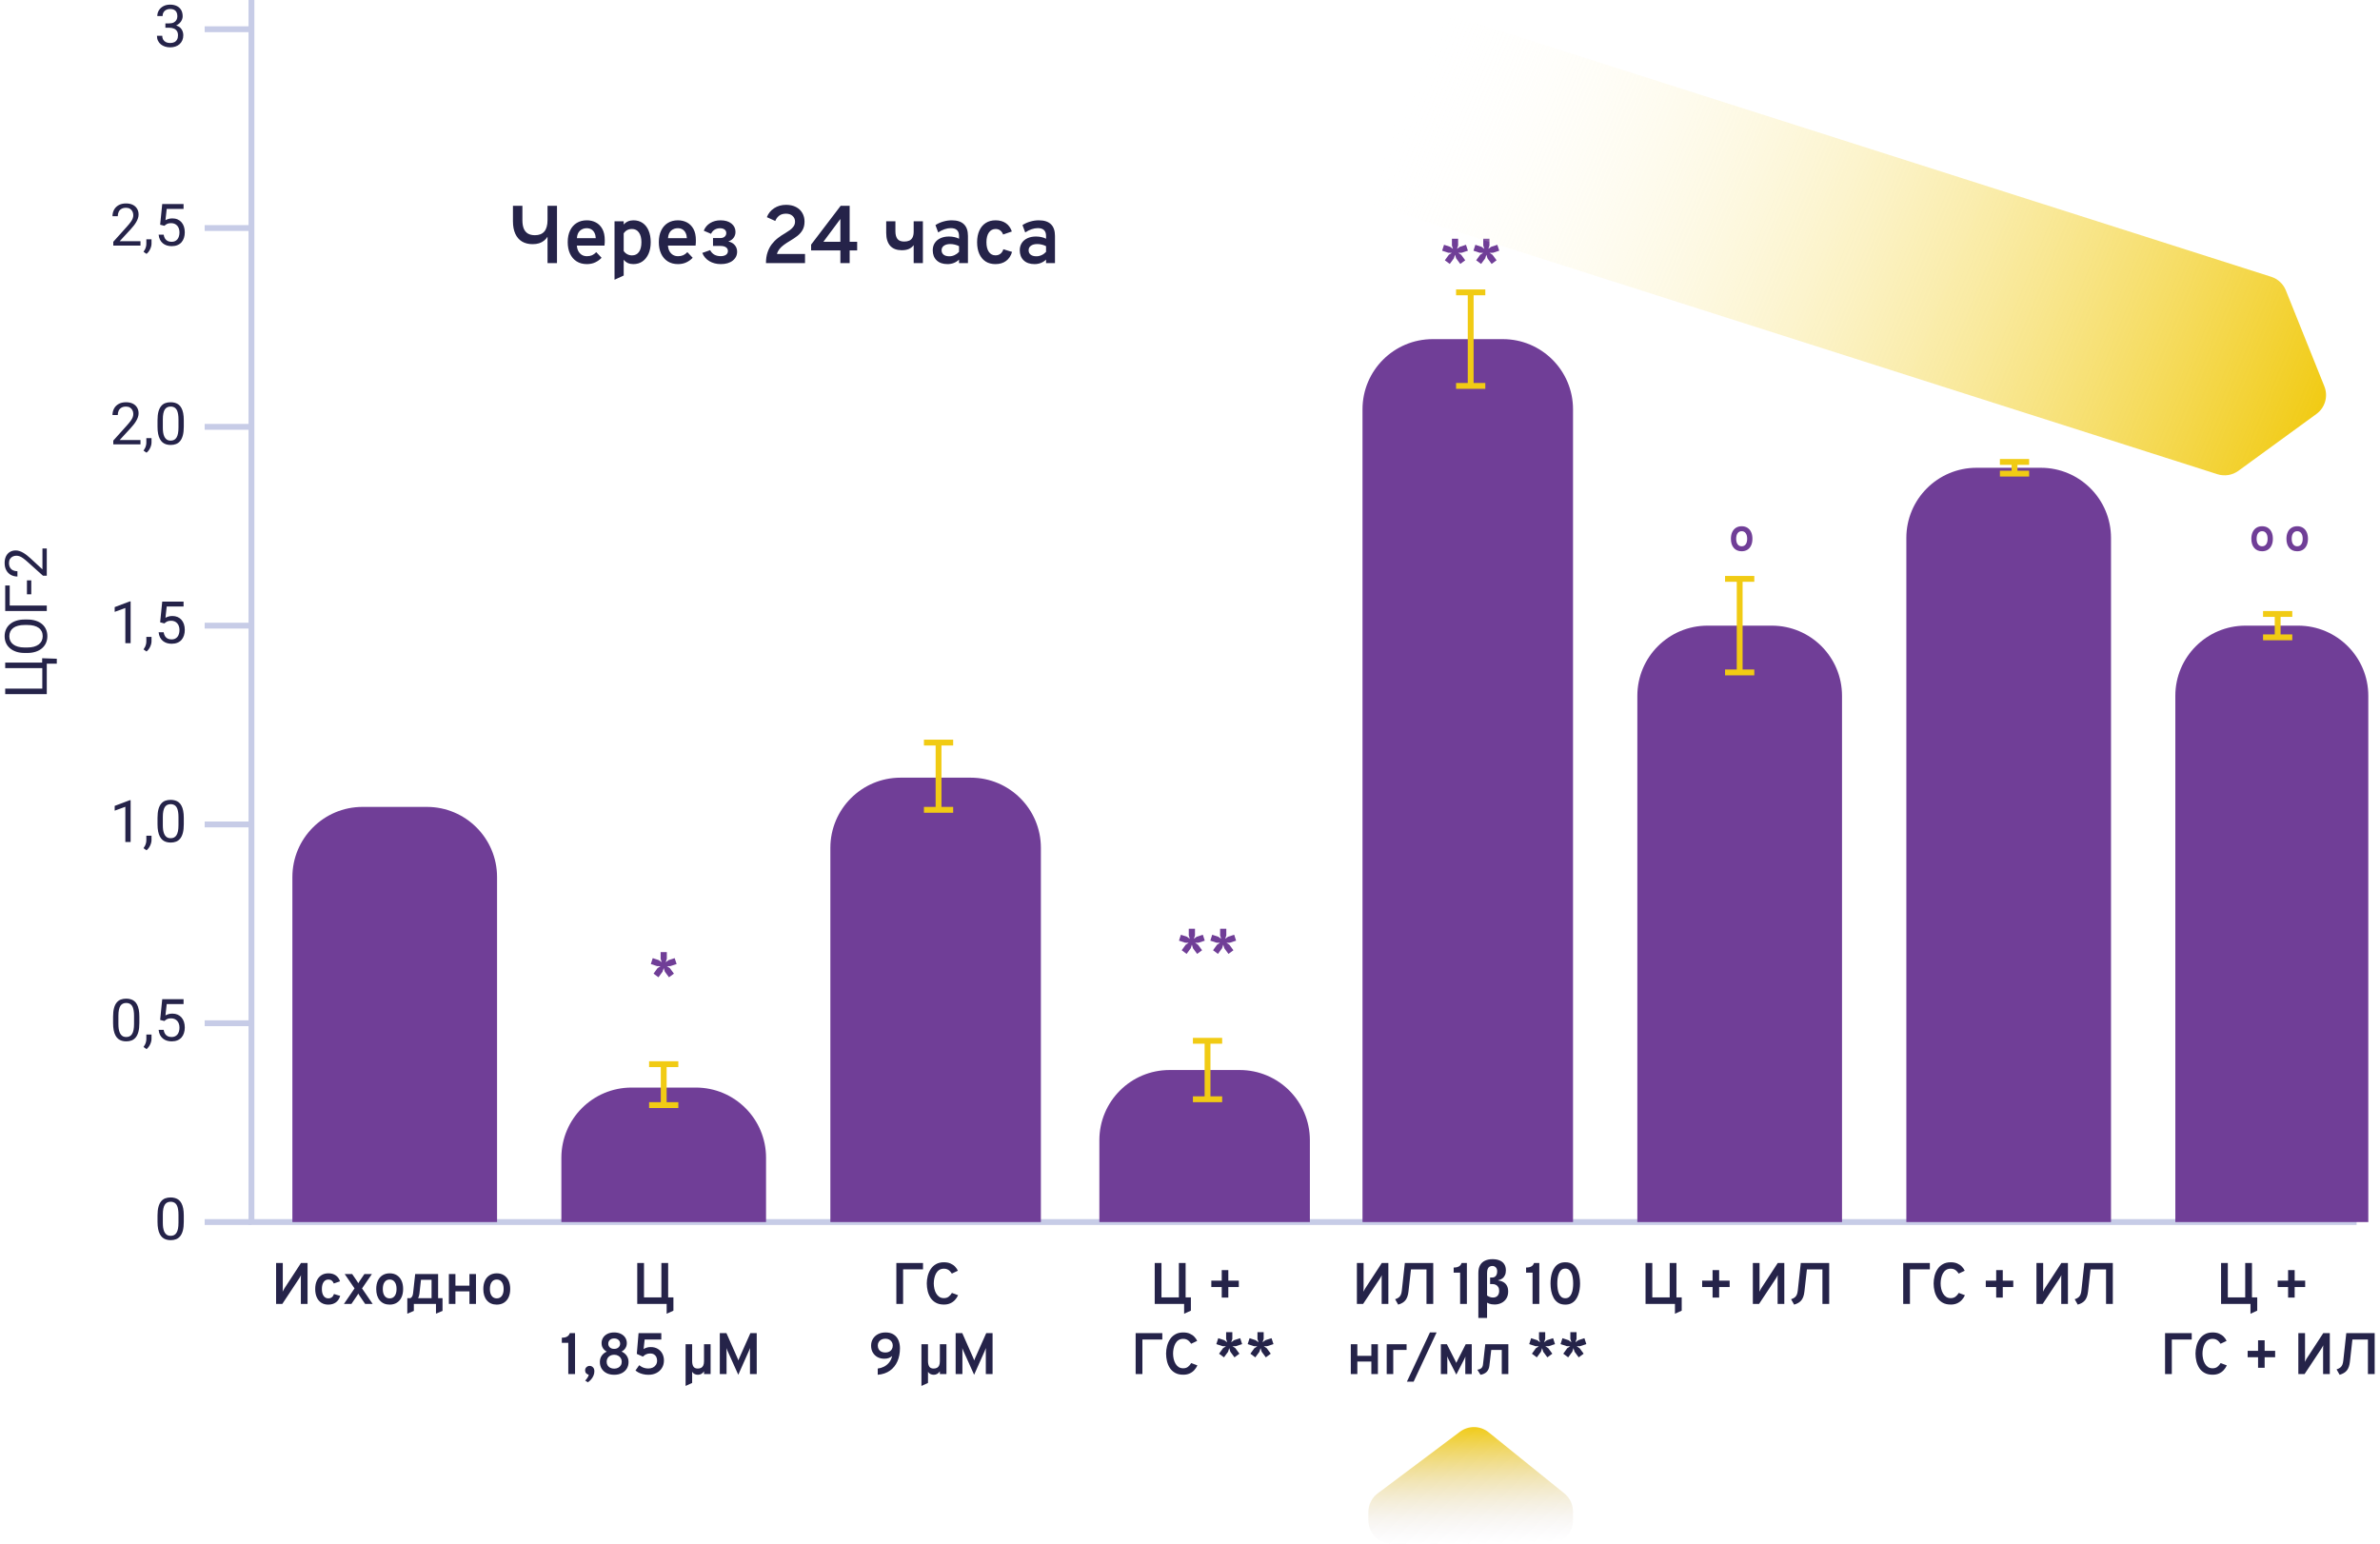 <svg width="407" height="264" viewBox="0 0 407 264" fill="none" xmlns="http://www.w3.org/2000/svg">
<path d="M93.632 45V40.485C93.478 40.737 93.28 40.961 93.037 41.157C92.799 41.348 92.517 41.498 92.191 41.605C91.864 41.708 91.495 41.759 91.085 41.759C90.375 41.759 89.769 41.607 89.264 41.304C88.765 41.001 88.382 40.557 88.117 39.974C87.85 39.386 87.718 38.672 87.718 37.832V35.2H89.335V37.65C89.335 38.229 89.412 38.709 89.566 39.092C89.724 39.47 89.962 39.755 90.279 39.946C90.597 40.133 90.996 40.226 91.477 40.226C91.831 40.226 92.141 40.175 92.407 40.072C92.678 39.965 92.904 39.804 93.087 39.589C93.269 39.374 93.404 39.106 93.493 38.784C93.586 38.462 93.632 38.084 93.632 37.65V35.2H95.249V45H93.632ZM100.354 45.168C99.678 45.168 99.094 45.012 98.604 44.699C98.114 44.386 97.739 43.95 97.477 43.39C97.216 42.825 97.085 42.167 97.085 41.416C97.085 40.637 97.221 39.969 97.491 39.414C97.762 38.854 98.142 38.425 98.632 38.126C99.122 37.827 99.696 37.678 100.354 37.678C100.919 37.678 101.432 37.799 101.894 38.042C102.361 38.285 102.732 38.658 103.007 39.162C103.283 39.661 103.42 40.298 103.42 41.073C103.42 41.194 103.418 41.339 103.413 41.507C103.409 41.67 103.395 41.836 103.371 42.004H98.646C98.674 42.368 98.761 42.685 98.905 42.956C99.055 43.227 99.253 43.439 99.5 43.593C99.748 43.742 100.039 43.817 100.375 43.817C100.702 43.817 100.991 43.763 101.243 43.656C101.495 43.544 101.736 43.367 101.964 43.124L102.874 44.083C102.58 44.405 102.221 44.666 101.796 44.867C101.376 45.068 100.896 45.168 100.354 45.168ZM98.653 40.737H101.88C101.866 40.396 101.796 40.098 101.67 39.841C101.549 39.584 101.376 39.386 101.152 39.246C100.928 39.101 100.655 39.029 100.333 39.029C99.885 39.029 99.503 39.169 99.185 39.449C98.873 39.729 98.695 40.158 98.653 40.737ZM105.089 47.842V37.846H106.657V38.399C107.091 37.918 107.644 37.678 108.316 37.678C108.928 37.678 109.453 37.83 109.891 38.133C110.335 38.436 110.675 38.868 110.913 39.428C111.156 39.988 111.277 40.653 111.277 41.423C111.277 42.179 111.154 42.837 110.906 43.397C110.659 43.957 110.314 44.393 109.87 44.706C109.427 45.014 108.907 45.168 108.309 45.168C107.959 45.168 107.647 45.107 107.371 44.986C107.101 44.86 106.863 44.671 106.657 44.419V47.121L105.089 47.842ZM108.078 43.677C108.596 43.677 108.993 43.481 109.268 43.089C109.548 42.697 109.688 42.142 109.688 41.423C109.688 40.714 109.546 40.161 109.261 39.764C108.977 39.363 108.582 39.162 108.078 39.162C107.77 39.162 107.497 39.225 107.259 39.351C107.021 39.477 106.821 39.659 106.657 39.897V42.928C106.821 43.166 107.026 43.35 107.273 43.481C107.521 43.612 107.789 43.677 108.078 43.677ZM115.934 45.168C115.257 45.168 114.674 45.012 114.184 44.699C113.694 44.386 113.318 43.95 113.057 43.39C112.795 42.825 112.665 42.167 112.665 41.416C112.665 40.637 112.8 39.969 113.071 39.414C113.341 38.854 113.722 38.425 114.212 38.126C114.702 37.827 115.276 37.678 115.934 37.678C116.498 37.678 117.012 37.799 117.474 38.042C117.94 38.285 118.311 38.658 118.587 39.162C118.862 39.661 119 40.298 119 41.073C119 41.194 118.997 41.339 118.993 41.507C118.988 41.67 118.974 41.836 118.951 42.004H114.226C114.254 42.368 114.34 42.685 114.485 42.956C114.634 43.227 114.832 43.439 115.08 43.593C115.327 43.742 115.619 43.817 115.955 43.817C116.281 43.817 116.571 43.763 116.823 43.656C117.075 43.544 117.315 43.367 117.544 43.124L118.454 44.083C118.16 44.405 117.8 44.666 117.376 44.867C116.956 45.068 116.475 45.168 115.934 45.168ZM114.233 40.737H117.46C117.446 40.396 117.376 40.098 117.25 39.841C117.128 39.584 116.956 39.386 116.732 39.246C116.508 39.101 116.235 39.029 115.913 39.029C115.465 39.029 115.082 39.169 114.765 39.449C114.452 39.729 114.275 40.158 114.233 40.737ZM123.261 45.168C122.528 45.168 121.877 45 121.308 44.664C120.743 44.328 120.339 43.859 120.097 43.257L121.441 42.781C121.613 43.117 121.851 43.374 122.155 43.551C122.463 43.724 122.822 43.81 123.233 43.81C123.615 43.81 123.919 43.733 124.143 43.579C124.367 43.42 124.479 43.203 124.479 42.928C124.479 42.657 124.367 42.445 124.143 42.291C123.923 42.137 123.606 42.06 123.191 42.06H121.931V40.716H123.149C123.48 40.716 123.737 40.637 123.919 40.478C124.105 40.319 124.199 40.112 124.199 39.855C124.199 39.598 124.101 39.398 123.905 39.253C123.713 39.108 123.457 39.036 123.135 39.036C122.785 39.036 122.477 39.118 122.211 39.281C121.945 39.44 121.739 39.675 121.595 39.988L120.349 39.456C120.573 38.891 120.939 38.455 121.448 38.147C121.961 37.834 122.551 37.678 123.219 37.678C123.998 37.678 124.619 37.862 125.081 38.231C125.543 38.6 125.774 39.078 125.774 39.666C125.774 40.039 125.669 40.371 125.459 40.66C125.253 40.945 124.95 41.157 124.549 41.297C125.034 41.404 125.405 41.617 125.662 41.934C125.923 42.251 126.054 42.62 126.054 43.04C126.054 43.665 125.802 44.176 125.298 44.573C124.794 44.97 124.115 45.168 123.261 45.168ZM130.987 45C130.987 44.309 131.075 43.7 131.253 43.173C131.43 42.641 131.67 42.174 131.974 41.773C132.282 41.372 132.632 41.019 133.024 40.716C133.42 40.408 133.836 40.13 134.27 39.883C134.559 39.71 134.832 39.531 135.089 39.344C135.345 39.157 135.553 38.947 135.712 38.714C135.875 38.481 135.957 38.21 135.957 37.902C135.957 37.505 135.817 37.181 135.537 36.929C135.257 36.672 134.881 36.544 134.41 36.544C133.929 36.544 133.542 36.658 133.248 36.887C132.954 37.111 132.73 37.412 132.576 37.79L131.141 37.139C131.379 36.509 131.792 36 132.38 35.613C132.968 35.226 133.647 35.032 134.417 35.032C135.079 35.032 135.646 35.156 136.118 35.403C136.594 35.65 136.955 35.991 137.203 36.425C137.455 36.854 137.581 37.342 137.581 37.888C137.581 38.457 137.469 38.938 137.245 39.33C137.025 39.717 136.731 40.056 136.363 40.345C135.994 40.63 135.588 40.903 135.145 41.164C134.729 41.407 134.368 41.642 134.06 41.871C133.752 42.095 133.497 42.333 133.297 42.585C133.096 42.837 132.951 43.122 132.863 43.439H137.665V45H130.987ZM143.711 45V42.83H138.706V41.836L143.76 35.2H145.3V41.353H146.581V42.83H145.3V45H143.711ZM140.806 41.353H143.711V37.447L140.806 41.353ZM156.246 45V41.927C156.027 42.216 155.754 42.433 155.427 42.578C155.101 42.723 154.697 42.795 154.216 42.795C153.796 42.795 153.421 42.734 153.089 42.613C152.763 42.492 152.485 42.31 152.256 42.067C152.028 41.82 151.853 41.509 151.731 41.136C151.61 40.763 151.549 40.324 151.549 39.82V37.846H153.124V39.582C153.124 40.119 153.236 40.541 153.46 40.849C153.689 41.157 154.079 41.311 154.629 41.311C154.965 41.311 155.255 41.257 155.497 41.15C155.74 41.038 155.924 40.858 156.05 40.611C156.181 40.359 156.246 40.025 156.246 39.61V37.846H157.821V45H156.246ZM162.028 45.168C161.244 45.168 160.628 44.956 160.18 44.531C159.732 44.106 159.508 43.53 159.508 42.802C159.508 42.326 159.622 41.913 159.851 41.563C160.08 41.208 160.402 40.935 160.817 40.744C161.232 40.548 161.718 40.45 162.273 40.45C162.6 40.45 162.91 40.483 163.204 40.548C163.503 40.609 163.769 40.702 164.002 40.828V40.366C164.002 39.909 163.886 39.57 163.652 39.351C163.419 39.127 163.066 39.015 162.595 39.015C162.25 39.015 161.893 39.078 161.524 39.204C161.155 39.33 160.794 39.512 160.439 39.75L159.97 38.497C160.362 38.236 160.803 38.035 161.293 37.895C161.783 37.75 162.275 37.678 162.77 37.678C163.689 37.678 164.378 37.902 164.835 38.35C165.297 38.793 165.528 39.461 165.528 40.352V45H164.002V44.398C163.75 44.645 163.454 44.837 163.113 44.972C162.773 45.103 162.411 45.168 162.028 45.168ZM162.35 43.831C162.654 43.831 162.948 43.766 163.232 43.635C163.521 43.504 163.778 43.318 164.002 43.075V42.102C163.792 41.985 163.554 41.897 163.288 41.836C163.027 41.771 162.77 41.738 162.518 41.738C162.051 41.738 161.685 41.834 161.419 42.025C161.153 42.212 161.02 42.471 161.02 42.802C161.02 43.119 161.137 43.371 161.37 43.558C161.603 43.74 161.93 43.831 162.35 43.831ZM170.222 45.168C169.574 45.168 169.016 45.019 168.549 44.72C168.083 44.417 167.723 43.985 167.471 43.425C167.219 42.865 167.093 42.2 167.093 41.43C167.093 40.66 167.222 39.995 167.478 39.435C167.735 38.87 168.099 38.436 168.57 38.133C169.042 37.83 169.604 37.678 170.257 37.678C170.953 37.678 171.536 37.841 172.007 38.168C172.479 38.49 172.822 38.964 173.036 39.589L171.545 40.107C171.429 39.804 171.261 39.57 171.041 39.407C170.827 39.244 170.57 39.162 170.271 39.162C169.777 39.162 169.389 39.363 169.109 39.764C168.829 40.165 168.689 40.721 168.689 41.43C168.689 42.13 168.827 42.678 169.102 43.075C169.378 43.472 169.756 43.67 170.236 43.67C170.563 43.67 170.843 43.581 171.076 43.404C171.31 43.222 171.48 42.963 171.587 42.627L173.071 43.082C172.871 43.763 172.525 44.281 172.035 44.636C171.55 44.991 170.946 45.168 170.222 45.168ZM176.91 45.168C176.126 45.168 175.51 44.956 175.062 44.531C174.614 44.106 174.39 43.53 174.39 42.802C174.39 42.326 174.505 41.913 174.733 41.563C174.962 41.208 175.284 40.935 175.699 40.744C176.115 40.548 176.6 40.45 177.155 40.45C177.482 40.45 177.792 40.483 178.086 40.548C178.385 40.609 178.651 40.702 178.884 40.828V40.366C178.884 39.909 178.768 39.57 178.534 39.351C178.301 39.127 177.949 39.015 177.477 39.015C177.132 39.015 176.775 39.078 176.406 39.204C176.038 39.33 175.676 39.512 175.321 39.75L174.852 38.497C175.244 38.236 175.685 38.035 176.175 37.895C176.665 37.75 177.158 37.678 177.652 37.678C178.572 37.678 179.26 37.902 179.717 38.35C180.179 38.793 180.41 39.461 180.41 40.352V45H178.884V44.398C178.632 44.645 178.336 44.837 177.995 44.972C177.655 45.103 177.293 45.168 176.91 45.168ZM177.232 43.831C177.536 43.831 177.83 43.766 178.114 43.635C178.404 43.504 178.66 43.318 178.884 43.075V42.102C178.674 41.985 178.436 41.897 178.17 41.836C177.909 41.771 177.652 41.738 177.4 41.738C176.934 41.738 176.567 41.834 176.301 42.025C176.035 42.212 175.902 42.471 175.902 42.802C175.902 43.119 176.019 43.371 176.252 43.558C176.486 43.74 176.812 43.831 177.232 43.831Z" fill="#252349"/>
<path d="M43 209H42.5V209.5H43V209ZM403 208.5H43V209.5H403V208.5ZM43.5 209V0H42.5V209H43.5Z" fill="#C7CCE7"/>
<path d="M50 150C50 143.373 55.373 138 62 138H73C79.627 138 85 143.373 85 150V209H50V150Z" fill="#703E97"/>
<path d="M47.214 223V216H48.359V220.325C48.359 220.395 48.356 220.49 48.349 220.61C48.346 220.727 48.339 220.83 48.329 220.92C48.369 220.833 48.419 220.737 48.479 220.63C48.539 220.52 48.588 220.433 48.624 220.37L51.474 216H52.594V223H51.449V218.73C51.449 218.603 51.451 218.487 51.454 218.38C51.461 218.27 51.469 218.17 51.479 218.08C51.439 218.163 51.383 218.267 51.309 218.39C51.239 218.513 51.183 218.608 51.139 218.675L48.279 223H47.214ZM56.138 223.12C55.675 223.12 55.276 223.013 54.943 222.8C54.609 222.583 54.353 222.275 54.173 221.875C53.993 221.475 53.903 221 53.903 220.45C53.903 219.9 53.995 219.425 54.178 219.025C54.361 218.622 54.621 218.312 54.958 218.095C55.294 217.878 55.696 217.77 56.163 217.77C56.66 217.77 57.076 217.887 57.413 218.12C57.749 218.35 57.995 218.688 58.148 219.135L57.083 219.505C56.999 219.288 56.88 219.122 56.723 219.005C56.569 218.888 56.386 218.83 56.173 218.83C55.819 218.83 55.543 218.973 55.343 219.26C55.143 219.547 55.043 219.943 55.043 220.45C55.043 220.95 55.141 221.342 55.338 221.625C55.535 221.908 55.804 222.05 56.148 222.05C56.381 222.05 56.581 221.987 56.748 221.86C56.914 221.73 57.036 221.545 57.113 221.305L58.173 221.63C58.029 222.117 57.783 222.487 57.433 222.74C57.086 222.993 56.654 223.12 56.138 223.12ZM58.818 223L60.628 220.35L58.943 217.89H60.223L60.968 218.98C61.025 219.057 61.08 219.138 61.133 219.225C61.19 219.312 61.235 219.392 61.268 219.465C61.311 219.388 61.36 219.308 61.413 219.225C61.466 219.138 61.52 219.057 61.573 218.98L62.318 217.89H63.603L61.913 220.35L63.728 223H62.443L61.568 221.72C61.515 221.64 61.461 221.558 61.408 221.475C61.358 221.388 61.311 221.308 61.268 221.235C61.235 221.308 61.19 221.388 61.133 221.475C61.076 221.558 61.021 221.64 60.968 221.72L60.098 223H58.818ZM66.638 223.12C65.924 223.12 65.363 222.882 64.953 222.405C64.543 221.928 64.338 221.277 64.338 220.45C64.338 219.9 64.431 219.425 64.618 219.025C64.804 218.625 65.069 218.317 65.413 218.1C65.759 217.88 66.168 217.77 66.638 217.77C67.111 217.77 67.519 217.878 67.863 218.095C68.206 218.312 68.471 218.62 68.658 219.02C68.844 219.42 68.938 219.895 68.938 220.445C68.938 220.995 68.844 221.47 68.658 221.87C68.471 222.27 68.206 222.578 67.863 222.795C67.519 223.012 67.111 223.12 66.638 223.12ZM66.638 222.055C67.008 222.055 67.296 221.913 67.503 221.63C67.709 221.347 67.813 220.952 67.813 220.445C67.813 219.935 67.708 219.538 67.498 219.255C67.291 218.972 67.004 218.83 66.638 218.83C66.271 218.83 65.983 218.973 65.773 219.26C65.566 219.543 65.463 219.94 65.463 220.45C65.463 220.953 65.566 221.347 65.773 221.63C65.983 221.913 66.271 222.055 66.638 222.055ZM69.651 224.67V222.015H70.186C70.316 221.948 70.418 221.845 70.491 221.705C70.568 221.562 70.618 221.38 70.641 221.16L71.001 217.89H74.921V222.015H75.676V224.195L74.556 224.67V223H70.771V224.195L69.651 224.67ZM71.496 222.015H73.801V218.875H71.991L71.721 221.29C71.701 221.437 71.671 221.572 71.631 221.695C71.591 221.815 71.546 221.922 71.496 222.015ZM76.761 223V217.89H77.881V219.88H80.276V217.89H81.396V223H80.276V220.86H77.881V223H76.761ZM84.951 223.12C84.237 223.12 83.676 222.882 83.266 222.405C82.856 221.928 82.651 221.277 82.651 220.45C82.651 219.9 82.744 219.425 82.931 219.025C83.118 218.625 83.382 218.317 83.726 218.1C84.073 217.88 84.481 217.77 84.951 217.77C85.424 217.77 85.832 217.878 86.176 218.095C86.519 218.312 86.784 218.62 86.971 219.02C87.157 219.42 87.251 219.895 87.251 220.445C87.251 220.995 87.157 221.47 86.971 221.87C86.784 222.27 86.519 222.578 86.176 222.795C85.832 223.012 85.424 223.12 84.951 223.12ZM84.951 222.055C85.321 222.055 85.609 221.913 85.816 221.63C86.022 221.347 86.126 220.952 86.126 220.445C86.126 219.935 86.021 219.538 85.811 219.255C85.604 218.972 85.317 218.83 84.951 218.83C84.584 218.83 84.296 218.973 84.086 219.26C83.879 219.543 83.776 219.94 83.776 220.45C83.776 220.953 83.879 221.347 84.086 221.63C84.296 221.913 84.584 222.055 84.951 222.055Z" fill="#252349"/>
<path d="M142 145C142 138.373 147.373 133 154 133H166C172.627 133 178 138.373 178 145V209H142V145Z" fill="#703E97"/>
<path d="M160.5 138.5V127H163H158M160.5 138.5H163M160.5 138.5H158" stroke="#F1CB14"/>
<path d="M153.283 223V216H157.843V217.09H154.438V223H153.283ZM161.414 223.11C160.874 223.11 160.417 223.007 160.044 222.8C159.671 222.593 159.369 222.317 159.139 221.97C158.912 221.62 158.747 221.232 158.644 220.805C158.541 220.375 158.489 219.94 158.489 219.5C158.489 219.077 158.542 218.652 158.649 218.225C158.756 217.798 158.924 217.408 159.154 217.055C159.384 216.702 159.686 216.418 160.059 216.205C160.432 215.988 160.884 215.88 161.414 215.88C161.851 215.88 162.227 215.95 162.544 216.09C162.861 216.23 163.122 216.41 163.329 216.63C163.539 216.85 163.697 217.082 163.804 217.325L162.774 217.815C162.661 217.648 162.542 217.502 162.419 217.375C162.296 217.248 162.152 217.15 161.989 217.08C161.829 217.01 161.637 216.975 161.414 216.975C161.091 216.975 160.817 217.052 160.594 217.205C160.371 217.358 160.192 217.56 160.059 217.81C159.929 218.06 159.834 218.333 159.774 218.63C159.714 218.923 159.684 219.213 159.684 219.5C159.684 219.803 159.717 220.105 159.784 220.405C159.851 220.702 159.954 220.972 160.094 221.215C160.234 221.455 160.412 221.648 160.629 221.795C160.849 221.938 161.111 222.01 161.414 222.01C161.741 222.01 162.011 221.928 162.224 221.765C162.441 221.598 162.629 221.383 162.789 221.12L163.844 221.515C163.704 221.818 163.524 222.09 163.304 222.33C163.084 222.57 162.817 222.76 162.504 222.9C162.194 223.04 161.831 223.11 161.414 223.11ZM150.1 235.12V234.055C150.466 234.012 150.818 233.907 151.155 233.74C151.491 233.573 151.785 233.338 152.035 233.035C152.285 232.732 152.461 232.355 152.565 231.905C152.425 232.042 152.241 232.155 152.015 232.245C151.788 232.332 151.526 232.375 151.23 232.375C150.796 232.375 150.408 232.283 150.065 232.1C149.725 231.913 149.456 231.653 149.26 231.32C149.063 230.987 148.965 230.597 148.965 230.15C148.965 229.7 149.071 229.305 149.285 228.965C149.498 228.622 149.79 228.355 150.16 228.165C150.53 227.975 150.955 227.88 151.435 227.88C151.998 227.88 152.461 227.998 152.825 228.235C153.188 228.468 153.458 228.79 153.635 229.2C153.811 229.607 153.9 230.07 153.9 230.59C153.9 231.417 153.756 232.158 153.47 232.815C153.183 233.472 152.756 234.003 152.19 234.41C151.626 234.813 150.93 235.05 150.1 235.12ZM151.41 231.31C151.66 231.31 151.88 231.262 152.07 231.165C152.26 231.068 152.406 230.932 152.51 230.755C152.616 230.578 152.67 230.367 152.67 230.12C152.67 229.893 152.616 229.692 152.51 229.515C152.403 229.338 152.255 229.2 152.065 229.1C151.875 229 151.658 228.95 151.415 228.95C151.148 228.95 150.918 229 150.725 229.1C150.531 229.2 150.38 229.338 150.27 229.515C150.163 229.688 150.11 229.888 150.11 230.115C150.11 230.362 150.161 230.575 150.265 230.755C150.371 230.935 150.521 231.073 150.715 231.17C150.911 231.263 151.143 231.31 151.41 231.31ZM157.575 237.03V229.89H158.695V232.78C158.695 233.18 158.768 233.493 158.915 233.72C159.061 233.943 159.311 234.055 159.665 234.055C159.881 234.055 160.07 234.013 160.23 233.93C160.39 233.847 160.511 233.715 160.595 233.535C160.681 233.352 160.725 233.107 160.725 232.8V229.89H161.85V235H160.725V234.52C160.608 234.713 160.458 234.862 160.275 234.965C160.091 235.068 159.895 235.12 159.685 235.12C159.481 235.12 159.291 235.078 159.115 234.995C158.938 234.908 158.798 234.78 158.695 234.61V236.515L157.575 237.03ZM166.584 235.12L164.754 231.05C164.724 230.973 164.69 230.89 164.654 230.8C164.62 230.71 164.589 230.625 164.559 230.545C164.565 230.612 164.57 230.695 164.574 230.795C164.577 230.892 164.579 230.977 164.579 231.05V235H163.424V228H164.559L166.424 232.22C166.457 232.293 166.487 232.367 166.514 232.44C166.544 232.513 166.572 232.59 166.599 232.67C166.625 232.593 166.652 232.518 166.679 232.445C166.709 232.368 166.74 232.293 166.774 232.22L168.654 228H169.739V235H168.584V231.05C168.584 230.97 168.585 230.88 168.589 230.78C168.592 230.677 168.595 230.597 168.599 230.54C168.569 230.613 168.534 230.698 168.494 230.795C168.457 230.892 168.424 230.977 168.394 231.05L166.584 235.12Z" fill="#252349"/>
<path d="M108.974 223V216H110.129V221.89H113.104V216H114.259V223H108.974ZM114.004 224.685V223H113.494V221.89H115.159V224.15L114.004 224.685ZM97.182 235V229.655H96.077V228.78C96.304 228.78 96.507 228.757 96.687 228.71C96.867 228.66 97.02 228.578 97.147 228.465C97.277 228.352 97.375 228.197 97.442 228H98.337V235H97.182ZM100.516 236.41L100.071 236.11C100.131 236.057 100.205 235.977 100.291 235.87C100.378 235.763 100.458 235.643 100.531 235.51C100.605 235.38 100.655 235.248 100.681 235.115C100.505 235.075 100.356 234.992 100.236 234.865C100.12 234.738 100.061 234.577 100.061 234.38C100.061 234.143 100.138 233.955 100.291 233.815C100.448 233.672 100.628 233.6 100.831 233.6C101.048 233.6 101.236 233.678 101.396 233.835C101.56 233.992 101.641 234.222 101.641 234.525C101.641 234.782 101.59 235.03 101.486 235.27C101.383 235.513 101.245 235.733 101.071 235.93C100.901 236.127 100.716 236.287 100.516 236.41ZM105.028 235.12C104.535 235.12 104.105 235.028 103.738 234.845C103.372 234.658 103.087 234.4 102.883 234.07C102.683 233.74 102.583 233.36 102.583 232.93C102.583 232.513 102.69 232.153 102.903 231.85C103.12 231.543 103.407 231.313 103.763 231.16C103.597 231.077 103.445 230.965 103.308 230.825C103.175 230.685 103.068 230.523 102.988 230.34C102.912 230.153 102.873 229.945 102.873 229.715C102.873 229.365 102.962 229.052 103.138 228.775C103.315 228.498 103.563 228.28 103.883 228.12C104.207 227.96 104.588 227.88 105.028 227.88C105.468 227.88 105.85 227.96 106.173 228.12C106.5 228.28 106.752 228.498 106.928 228.775C107.105 229.052 107.193 229.365 107.193 229.715C107.193 229.942 107.153 230.148 107.073 230.335C106.993 230.518 106.885 230.68 106.748 230.82C106.612 230.957 106.46 231.067 106.293 231.15C106.65 231.303 106.938 231.535 107.158 231.845C107.378 232.155 107.488 232.517 107.488 232.93C107.488 233.36 107.387 233.74 107.183 234.07C106.98 234.4 106.693 234.658 106.323 234.845C105.957 235.028 105.525 235.12 105.028 235.12ZM105.028 234.07C105.278 234.07 105.5 234.022 105.693 233.925C105.89 233.825 106.043 233.687 106.153 233.51C106.267 233.333 106.323 233.125 106.323 232.885C106.323 232.658 106.268 232.455 106.158 232.275C106.048 232.095 105.895 231.953 105.698 231.85C105.505 231.747 105.282 231.695 105.028 231.695C104.772 231.695 104.547 231.747 104.353 231.85C104.16 231.953 104.01 232.095 103.903 232.275C103.797 232.455 103.743 232.658 103.743 232.885C103.743 233.125 103.797 233.333 103.903 233.51C104.013 233.687 104.165 233.825 104.358 233.925C104.552 234.022 104.775 234.07 105.028 234.07ZM105.028 230.69C105.332 230.69 105.577 230.607 105.763 230.44C105.953 230.27 106.048 230.058 106.048 229.805C106.048 229.538 105.953 229.322 105.763 229.155C105.573 228.988 105.328 228.905 105.028 228.905C104.728 228.905 104.485 228.988 104.298 229.155C104.112 229.322 104.018 229.538 104.018 229.805C104.018 230.058 104.108 230.27 104.288 230.44C104.472 230.607 104.718 230.69 105.028 230.69ZM110.894 235.12C110.534 235.12 110.21 235.082 109.924 235.005C109.637 234.932 109.389 234.84 109.179 234.73C108.972 234.617 108.804 234.5 108.674 234.38L109.309 233.485C109.435 233.582 109.574 233.673 109.724 233.76C109.874 233.843 110.044 233.912 110.234 233.965C110.424 234.018 110.642 234.045 110.889 234.045C111.179 234.045 111.435 233.988 111.659 233.875C111.882 233.762 112.055 233.605 112.179 233.405C112.305 233.202 112.369 232.967 112.369 232.7C112.369 232.46 112.322 232.248 112.229 232.065C112.139 231.878 112.005 231.733 111.829 231.63C111.655 231.527 111.449 231.475 111.209 231.475C110.915 231.475 110.667 231.527 110.464 231.63C110.26 231.733 110.089 231.862 109.949 232.015L108.899 231.55L109.199 228H113.089V229.095H110.239L110.064 230.715C110.23 230.612 110.415 230.53 110.619 230.47C110.822 230.41 111.037 230.38 111.264 230.38C111.744 230.38 112.152 230.483 112.489 230.69C112.829 230.893 113.089 231.168 113.269 231.515C113.449 231.862 113.539 232.248 113.539 232.675C113.539 233.148 113.427 233.57 113.204 233.94C112.984 234.307 112.674 234.595 112.274 234.805C111.877 235.015 111.417 235.12 110.894 235.12ZM117.243 237.03V229.89H118.363V232.78C118.363 233.18 118.436 233.493 118.583 233.72C118.729 233.943 118.979 234.055 119.333 234.055C119.549 234.055 119.738 234.013 119.898 233.93C120.058 233.847 120.179 233.715 120.263 233.535C120.349 233.352 120.393 233.107 120.393 232.8V229.89H121.518V235H120.393V234.52C120.276 234.713 120.126 234.862 119.943 234.965C119.759 235.068 119.563 235.12 119.353 235.12C119.149 235.12 118.959 235.078 118.783 234.995C118.606 234.908 118.466 234.78 118.363 234.61V236.515L117.243 237.03ZM126.252 235.12L124.422 231.05C124.392 230.973 124.358 230.89 124.322 230.8C124.288 230.71 124.257 230.625 124.227 230.545C124.233 230.612 124.238 230.695 124.242 230.795C124.245 230.892 124.247 230.977 124.247 231.05V235H123.092V228H124.227L126.092 232.22C126.125 232.293 126.155 232.367 126.182 232.44C126.212 232.513 126.24 232.59 126.267 232.67C126.293 232.593 126.32 232.518 126.347 232.445C126.377 232.368 126.408 232.293 126.442 232.22L128.322 228H129.407V235H128.252V231.05C128.252 230.97 128.253 230.88 128.257 230.78C128.26 230.677 128.263 230.597 128.267 230.54C128.237 230.613 128.202 230.698 128.162 230.795C128.125 230.892 128.092 230.977 128.062 231.05L126.252 235.12Z" fill="#252349"/>
<path d="M96 198C96 191.373 101.373 186 108 186H119C125.627 186 131 191.373 131 198V209H96V198Z" fill="#703E97"/>
<path d="M112.601 167.14L111.761 166.515L112.446 165.57L112.951 165.245L112.346 165.225L111.296 164.875L111.621 163.865L112.661 164.205L113.151 164.565L112.971 163.985V162.835H114.031V163.985L113.841 164.56L114.331 164.205L115.376 163.865L115.706 164.875L114.651 165.225L114.051 165.245L114.551 165.57L115.246 166.515L114.401 167.14L113.691 166.18L113.501 165.565L113.306 166.18L112.601 167.14Z" fill="#703E97"/>
<path d="M113.5 189V182H116H111M113.5 189H116M113.5 189H111" stroke="#F1CB14"/>
<path d="M188 195C188 188.373 193.373 183 200 183H212C218.627 183 224 188.373 224 195V209H188V195Z" fill="#703E97"/>
<path d="M202.921 163.14L202.081 162.515L202.766 161.57L203.271 161.245L202.666 161.225L201.616 160.875L201.941 159.865L202.981 160.205L203.471 160.565L203.291 159.985V158.835H204.351V159.985L204.161 160.56L204.651 160.205L205.696 159.865L206.026 160.875L204.971 161.225L204.371 161.245L204.871 161.57L205.566 162.515L204.721 163.14L204.011 162.18L203.821 161.565L203.626 162.18L202.921 163.14ZM208.28 163.14L207.44 162.515L208.125 161.57L208.63 161.245L208.025 161.225L206.975 160.875L207.3 159.865L208.34 160.205L208.83 160.565L208.65 159.985V158.835H209.71V159.985L209.52 160.56L210.01 160.205L211.055 159.865L211.385 160.875L210.33 161.225L209.73 161.245L210.23 161.57L210.925 162.515L210.08 163.14L209.37 162.18L209.18 161.565L208.985 162.18L208.28 163.14Z" fill="#703E97"/>
<path d="M206.5 188V178H209H204M206.5 188H209M206.5 188H204" stroke="#F1CB14"/>
<path d="M197.466 223V216H198.621V221.89H201.596V216H202.751V223H197.466ZM202.496 224.685V223H201.986V221.89H203.651V224.15L202.496 224.685ZM208.928 221.92V220.115H207.148V219.025H208.928V217.22H210.053V219.025H211.848V220.115H210.053V221.92H208.928ZM194.205 235V228H198.765V229.09H195.36V235H194.205ZM202.336 235.11C201.796 235.11 201.34 235.007 200.966 234.8C200.593 234.593 200.291 234.317 200.061 233.97C199.835 233.62 199.67 233.232 199.566 232.805C199.463 232.375 199.411 231.94 199.411 231.5C199.411 231.077 199.465 230.652 199.571 230.225C199.678 229.798 199.846 229.408 200.076 229.055C200.306 228.702 200.608 228.418 200.981 228.205C201.355 227.988 201.806 227.88 202.336 227.88C202.773 227.88 203.15 227.95 203.466 228.09C203.783 228.23 204.045 228.41 204.251 228.63C204.461 228.85 204.62 229.082 204.726 229.325L203.696 229.815C203.583 229.648 203.465 229.502 203.341 229.375C203.218 229.248 203.075 229.15 202.911 229.08C202.751 229.01 202.56 228.975 202.336 228.975C202.013 228.975 201.74 229.052 201.516 229.205C201.293 229.358 201.115 229.56 200.981 229.81C200.851 230.06 200.756 230.333 200.696 230.63C200.636 230.923 200.606 231.213 200.606 231.5C200.606 231.803 200.64 232.105 200.706 232.405C200.773 232.702 200.876 232.972 201.016 233.215C201.156 233.455 201.335 233.648 201.551 233.795C201.771 233.938 202.033 234.01 202.336 234.01C202.663 234.01 202.933 233.928 203.146 233.765C203.363 233.598 203.551 233.383 203.711 233.12L204.766 233.515C204.626 233.818 204.446 234.09 204.226 234.33C204.006 234.57 203.74 234.76 203.426 234.9C203.116 235.04 202.753 235.11 202.336 235.11ZM209.309 232.14L208.469 231.515L209.154 230.57L209.659 230.245L209.054 230.225L208.004 229.875L208.329 228.865L209.369 229.205L209.859 229.565L209.679 228.985V227.835H210.739V228.985L210.549 229.56L211.039 229.205L212.084 228.865L212.414 229.875L211.359 230.225L210.759 230.245L211.259 230.57L211.954 231.515L211.109 232.14L210.399 231.18L210.209 230.565L210.014 231.18L209.309 232.14ZM214.668 232.14L213.828 231.515L214.513 230.57L215.018 230.245L214.413 230.225L213.363 229.875L213.688 228.865L214.728 229.205L215.218 229.565L215.038 228.985V227.835H216.098V228.985L215.908 229.56L216.398 229.205L217.443 228.865L217.773 229.875L216.718 230.225L216.118 230.245L216.618 230.57L217.313 231.515L216.468 232.14L215.758 231.18L215.568 230.565L215.373 231.18L214.668 232.14Z" fill="#252349"/>
<path d="M233 70C233 63.373 238.373 58 245 58H257C263.627 58 269 63.373 269 70V209H233V70Z" fill="#703E97"/>
<path d="M247.921 45.14L247.081 44.515L247.766 43.57L248.271 43.245L247.666 43.225L246.616 42.875L246.941 41.865L247.981 42.205L248.471 42.565L248.291 41.985V40.835H249.351V41.985L249.161 42.56L249.651 42.205L250.696 41.865L251.026 42.875L249.971 43.225L249.371 43.245L249.871 43.57L250.566 44.515L249.721 45.14L249.011 44.18L248.821 43.565L248.626 44.18L247.921 45.14ZM253.28 45.14L252.44 44.515L253.125 43.57L253.63 43.245L253.025 43.225L251.975 42.875L252.3 41.865L253.34 42.205L253.83 42.565L253.65 41.985V40.835H254.71V41.985L254.52 42.56L255.01 42.205L256.055 41.865L256.385 42.875L255.33 43.225L254.73 43.245L255.23 43.57L255.925 44.515L255.08 45.14L254.37 44.18L254.18 43.565L253.985 44.18L253.28 45.14Z" fill="#703E97"/>
<path d="M251.5 66V50H254H249M251.5 66H254M251.5 66H249" stroke="#F1CB14"/>
<path d="M232.041 223V216H233.186V220.325C233.186 220.395 233.182 220.49 233.176 220.61C233.172 220.727 233.166 220.83 233.156 220.92C233.196 220.833 233.246 220.737 233.306 220.63C233.366 220.52 233.414 220.433 233.451 220.37L236.301 216H237.421V223H236.276V218.73C236.276 218.603 236.277 218.487 236.281 218.38C236.287 218.27 236.296 218.17 236.306 218.08C236.266 218.163 236.209 218.267 236.136 218.39C236.066 218.513 236.009 218.608 235.966 218.675L233.106 223H232.041ZM243.94 223V217.095H240.475L240.66 216H245.095V223H243.94ZM239.1 223.12L238.58 222.2C238.837 222.117 239.043 222.015 239.2 221.895C239.357 221.772 239.477 221.613 239.56 221.42C239.643 221.223 239.7 220.975 239.73 220.675L240.24 216H241.41L240.86 220.885C240.79 221.528 240.618 222.023 240.345 222.37C240.072 222.717 239.657 222.967 239.1 223.12ZM249.694 223V217.655H248.589V216.78C248.816 216.78 249.019 216.757 249.199 216.71C249.379 216.66 249.532 216.578 249.659 216.465C249.789 216.352 249.887 216.197 249.954 216H250.849V223H249.694ZM252.81 225.4V217.72C252.81 217.18 252.907 216.737 253.1 216.39C253.3 216.037 253.58 215.777 253.94 215.61C254.307 215.437 254.737 215.35 255.23 215.35C255.71 215.35 256.12 215.423 256.46 215.57C256.8 215.71 257.06 215.923 257.24 216.21C257.427 216.49 257.52 216.843 257.52 217.27C257.52 217.59 257.464 217.867 257.35 218.1C257.244 218.333 257.09 218.52 256.89 218.66C256.697 218.8 256.464 218.897 256.19 218.95V218.98C256.537 219.027 256.837 219.123 257.09 219.27C257.35 219.417 257.55 219.623 257.69 219.89C257.837 220.15 257.91 220.483 257.91 220.89C257.91 221.357 257.804 221.757 257.59 222.09C257.384 222.417 257.104 222.667 256.75 222.84C256.404 223.013 256.017 223.1 255.59 223.1C255.377 223.1 255.2 223.087 255.06 223.06C254.92 223.04 254.79 223.007 254.67 222.96C254.557 222.913 254.434 222.857 254.3 222.79V225.4H252.81ZM255.31 221.91C255.644 221.91 255.904 221.81 256.09 221.61C256.277 221.403 256.37 221.12 256.37 220.76C256.37 220.487 256.314 220.267 256.2 220.1C256.094 219.927 255.957 219.803 255.79 219.73C255.624 219.65 255.45 219.61 255.27 219.61H254.82V218.49H255.18C255.36 218.49 255.514 218.447 255.64 218.36C255.767 218.267 255.864 218.143 255.93 217.99C255.997 217.83 256.03 217.65 256.03 217.45C256.03 217.137 255.95 216.903 255.79 216.75C255.63 216.59 255.44 216.51 255.22 216.51C255.034 216.51 254.87 216.55 254.73 216.63C254.59 216.71 254.484 216.84 254.41 217.02C254.337 217.193 254.3 217.43 254.3 217.73V221.57C254.467 221.677 254.63 221.76 254.79 221.82C254.95 221.88 255.124 221.91 255.31 221.91ZM262.08 223V217.655H260.975V216.78C261.201 216.78 261.405 216.757 261.585 216.71C261.765 216.66 261.918 216.578 262.045 216.465C262.175 216.352 262.273 216.197 262.34 216H263.235V223H262.08ZM267.676 223.12C267.189 223.12 266.782 223.015 266.456 222.805C266.129 222.592 265.871 222.31 265.681 221.96C265.491 221.607 265.354 221.217 265.271 220.79C265.191 220.36 265.151 219.93 265.151 219.5C265.151 219.17 265.174 218.835 265.221 218.495C265.271 218.152 265.352 217.825 265.466 217.515C265.579 217.202 265.732 216.923 265.926 216.68C266.119 216.433 266.359 216.238 266.646 216.095C266.936 215.952 267.279 215.88 267.676 215.88C268.166 215.88 268.572 215.985 268.896 216.195C269.222 216.405 269.481 216.687 269.671 217.04C269.864 217.39 270.001 217.778 270.081 218.205C270.164 218.632 270.206 219.063 270.206 219.5C270.206 219.827 270.181 220.162 270.131 220.505C270.081 220.845 269.997 221.172 269.881 221.485C269.767 221.795 269.614 222.073 269.421 222.32C269.227 222.567 268.987 222.762 268.701 222.905C268.414 223.048 268.072 223.12 267.676 223.12ZM267.676 222.03C267.946 222.03 268.169 221.957 268.346 221.81C268.522 221.66 268.659 221.462 268.756 221.215C268.856 220.968 268.926 220.697 268.966 220.4C269.006 220.1 269.026 219.8 269.026 219.5C269.026 219.187 269.004 218.88 268.961 218.58C268.921 218.277 268.851 218.003 268.751 217.76C268.651 217.517 268.512 217.323 268.336 217.18C268.162 217.033 267.942 216.96 267.676 216.96C267.406 216.96 267.181 217.035 267.001 217.185C266.824 217.335 266.686 217.533 266.586 217.78C266.486 218.027 266.414 218.3 266.371 218.6C266.331 218.9 266.311 219.2 266.311 219.5C266.311 219.813 266.332 220.122 266.376 220.425C266.419 220.725 266.491 220.997 266.591 221.24C266.694 221.48 266.834 221.672 267.011 221.815C267.187 221.958 267.409 222.03 267.676 222.03ZM230.998 235V229.89H232.118V231.88H234.513V229.89H235.633V235H234.513V232.86H232.118V235H230.998ZM237.138 235V229.89H240.538V230.875H238.258V235H237.138ZM240.591 236.3L244.531 227.88H245.671L241.741 236.3H240.591ZM249.041 235.09L247.731 232.525C247.687 232.435 247.644 232.343 247.601 232.25C247.557 232.157 247.514 232.06 247.471 231.96C247.481 232.037 247.487 232.123 247.491 232.22C247.497 232.317 247.501 232.41 247.501 232.5V235H246.401V229.89H247.426L248.841 232.67C248.884 232.76 248.922 232.84 248.956 232.91C248.989 232.977 249.017 233.037 249.041 233.09C249.064 233.037 249.091 232.977 249.121 232.91C249.154 232.84 249.194 232.76 249.241 232.67L250.651 229.89H251.681V235H250.576V232.59C250.576 232.497 250.579 232.395 250.586 232.285C250.592 232.175 250.599 232.082 250.606 232.005C250.562 232.102 250.517 232.198 250.471 232.295C250.427 232.388 250.382 232.482 250.336 232.575L249.041 235.09ZM253.18 235.12L252.635 234.255C252.958 234.208 253.193 234.113 253.34 233.97C253.49 233.827 253.58 233.605 253.61 233.305L253.995 229.89H257.94V235H256.815V230.875H255.015L254.695 233.58C254.645 234.017 254.491 234.363 254.235 234.62C253.981 234.877 253.63 235.043 253.18 235.12ZM262.814 232.14L261.974 231.515L262.659 230.57L263.164 230.245L262.559 230.225L261.509 229.875L261.834 228.865L262.874 229.205L263.364 229.565L263.184 228.985V227.835H264.244V228.985L264.054 229.56L264.544 229.205L265.589 228.865L265.919 229.875L264.864 230.225L264.264 230.245L264.764 230.57L265.459 231.515L264.614 232.14L263.904 231.18L263.714 230.565L263.519 231.18L262.814 232.14ZM268.173 232.14L267.333 231.515L268.018 230.57L268.523 230.245L267.918 230.225L266.868 229.875L267.193 228.865L268.233 229.205L268.723 229.565L268.543 228.985V227.835H269.603V228.985L269.413 229.56L269.903 229.205L270.948 228.865L271.278 229.875L270.223 230.225L269.623 230.245L270.123 230.57L270.818 231.515L269.973 232.14L269.263 231.18L269.073 230.565L268.878 231.18L268.173 232.14Z" fill="#252349"/>
<path d="M234 258.609V260C234 262.209 235.791 264 238 264H265C267.209 264 269 262.209 269 260V258.52C269 257.312 268.453 256.168 267.513 255.408L254.57 244.956C253.146 243.806 251.122 243.769 249.657 244.868L235.6 255.409C234.593 256.165 234 257.35 234 258.609Z" fill="url(#paint0_linear_1022_30371)"/>
<path d="M326 92C326 85.373 331.373 80 338 80H349C355.627 80 361 85.373 361 92V209H326V92Z" fill="#703E97"/>
<path d="M344.5 81V79H347H342M344.5 81H347M344.5 81H342" stroke="#F1CB14"/>
<path d="M325.462 223V216H330.022V217.09H326.617V223H325.462ZM333.593 223.11C333.053 223.11 332.596 223.007 332.223 222.8C331.849 222.593 331.548 222.317 331.318 221.97C331.091 221.62 330.926 221.232 330.823 220.805C330.719 220.375 330.668 219.94 330.668 219.5C330.668 219.077 330.721 218.652 330.828 218.225C330.934 217.798 331.103 217.408 331.333 217.055C331.563 216.702 331.864 216.418 332.238 216.205C332.611 215.988 333.063 215.88 333.593 215.88C334.029 215.88 334.406 215.95 334.723 216.09C335.039 216.23 335.301 216.41 335.508 216.63C335.718 216.85 335.876 217.082 335.983 217.325L334.953 217.815C334.839 217.648 334.721 217.502 334.598 217.375C334.474 217.248 334.331 217.15 334.168 217.08C334.008 217.01 333.816 216.975 333.593 216.975C333.269 216.975 332.996 217.052 332.773 217.205C332.549 217.358 332.371 217.56 332.238 217.81C332.108 218.06 332.013 218.333 331.953 218.63C331.893 218.923 331.863 219.213 331.863 219.5C331.863 219.803 331.896 220.105 331.963 220.405C332.029 220.702 332.133 220.972 332.273 221.215C332.413 221.455 332.591 221.648 332.808 221.795C333.028 221.938 333.289 222.01 333.593 222.01C333.919 222.01 334.189 221.928 334.403 221.765C334.619 221.598 334.808 221.383 334.968 221.12L336.023 221.515C335.883 221.818 335.703 222.09 335.483 222.33C335.263 222.57 334.996 222.76 334.683 222.9C334.373 223.04 334.009 223.11 333.593 223.11ZM341.365 221.92V220.115H339.585V219.025H341.365V217.22H342.49V219.025H344.285V220.115H342.49V221.92H341.365ZM348.253 223V216H349.398V220.325C349.398 220.395 349.394 220.49 349.388 220.61C349.384 220.727 349.378 220.83 349.368 220.92C349.408 220.833 349.458 220.737 349.518 220.63C349.578 220.52 349.626 220.433 349.663 220.37L352.513 216H353.633V223H352.488V218.73C352.488 218.603 352.489 218.487 352.493 218.38C352.499 218.27 352.508 218.17 352.518 218.08C352.478 218.163 352.421 218.267 352.348 218.39C352.278 218.513 352.221 218.608 352.178 218.675L349.318 223H348.253ZM360.152 223V217.095H356.687L356.872 216H361.307V223H360.152ZM355.312 223.12L354.792 222.2C355.049 222.117 355.255 222.015 355.412 221.895C355.569 221.772 355.689 221.613 355.772 221.42C355.855 221.223 355.912 220.975 355.942 220.675L356.452 216H357.622L357.072 220.885C357.002 221.528 356.83 222.023 356.557 222.37C356.284 222.717 355.869 222.967 355.312 223.12Z" fill="#252349"/>
<path d="M280 119C280 112.373 285.373 107 292 107H303C309.627 107 315 112.373 315 119V209H280V119Z" fill="#703E97"/>
<path d="M297.5 115V99H300H295M297.5 115H300M297.5 115H295" stroke="#F1CB14"/>
<path d="M297.84 94.28C297.269 94.28 296.82 94.089 296.492 93.708C296.164 93.327 296 92.805 296 92.144C296 91.704 296.075 91.324 296.224 91.004C296.373 90.684 296.585 90.437 296.86 90.264C297.137 90.088 297.464 90 297.84 90C298.219 90 298.545 90.087 298.82 90.26C299.095 90.433 299.307 90.68 299.456 91C299.605 91.32 299.68 91.7 299.68 92.14C299.68 92.58 299.605 92.96 299.456 93.28C299.307 93.6 299.095 93.847 298.82 94.02C298.545 94.193 298.219 94.28 297.84 94.28ZM297.84 93.428C298.136 93.428 298.367 93.315 298.532 93.088C298.697 92.861 298.78 92.545 298.78 92.14C298.78 91.732 298.696 91.415 298.528 91.188C298.363 90.961 298.133 90.848 297.84 90.848C297.547 90.848 297.316 90.963 297.148 91.192C296.983 91.419 296.9 91.736 296.9 92.144C296.9 92.547 296.983 92.861 297.148 93.088C297.316 93.315 297.547 93.428 297.84 93.428Z" fill="#703E97"/>
<path d="M281.402 223V216H282.557V221.89H285.532V216H286.687V223H281.402ZM286.432 224.685V223H285.922V221.89H287.587V224.15L286.432 224.685ZM292.864 221.92V220.115H291.084V219.025H292.864V217.22H293.989V219.025H295.784V220.115H293.989V221.92H292.864ZM299.752 223V216H300.897V220.325C300.897 220.395 300.894 220.49 300.887 220.61C300.884 220.727 300.877 220.83 300.867 220.92C300.907 220.833 300.957 220.737 301.017 220.63C301.077 220.52 301.125 220.433 301.162 220.37L304.012 216H305.132V223H303.987V218.73C303.987 218.603 303.989 218.487 303.992 218.38C303.999 218.27 304.007 218.17 304.017 218.08C303.977 218.163 303.92 218.267 303.847 218.39C303.777 218.513 303.72 218.608 303.677 218.675L300.817 223H299.752ZM311.651 223V217.095H308.186L308.371 216H312.806V223H311.651ZM306.811 223.12L306.291 222.2C306.548 222.117 306.754 222.015 306.911 221.895C307.068 221.772 307.188 221.613 307.271 221.42C307.354 221.223 307.411 220.975 307.441 220.675L307.951 216H309.121L308.571 220.885C308.501 221.528 308.329 222.023 308.056 222.37C307.783 222.717 307.368 222.967 306.811 223.12Z" fill="#252349"/>
<path d="M372 119C372 112.373 377.373 107 384 107H393C399.627 107 405 112.373 405 119V209H372V119Z" fill="#703E97"/>
<path d="M386.84 94.28C386.269 94.28 385.82 94.089 385.492 93.708C385.164 93.327 385 92.805 385 92.144C385 91.704 385.075 91.324 385.224 91.004C385.373 90.684 385.585 90.437 385.86 90.264C386.137 90.088 386.464 90 386.84 90C387.219 90 387.545 90.087 387.82 90.26C388.095 90.433 388.307 90.68 388.456 91C388.605 91.32 388.68 91.7 388.68 92.14C388.68 92.58 388.605 92.96 388.456 93.28C388.307 93.6 388.095 93.847 387.82 94.02C387.545 94.193 387.219 94.28 386.84 94.28ZM386.84 93.428C387.136 93.428 387.367 93.315 387.532 93.088C387.697 92.861 387.78 92.545 387.78 92.14C387.78 91.732 387.696 91.415 387.528 91.188C387.363 90.961 387.133 90.848 386.84 90.848C386.547 90.848 386.316 90.963 386.148 91.192C385.983 91.419 385.9 91.736 385.9 92.144C385.9 92.547 385.983 92.861 386.148 93.088C386.316 93.315 386.547 93.428 386.84 93.428Z" fill="#703E97"/>
<path d="M392.84 94.28C392.269 94.28 391.82 94.089 391.492 93.708C391.164 93.327 391 92.805 391 92.144C391 91.704 391.075 91.324 391.224 91.004C391.373 90.684 391.585 90.437 391.86 90.264C392.137 90.088 392.464 90 392.84 90C393.219 90 393.545 90.087 393.82 90.26C394.095 90.433 394.307 90.68 394.456 91C394.605 91.32 394.68 91.7 394.68 92.14C394.68 92.58 394.605 92.96 394.456 93.28C394.307 93.6 394.095 93.847 393.82 94.02C393.545 94.193 393.219 94.28 392.84 94.28ZM392.84 93.428C393.136 93.428 393.367 93.315 393.532 93.088C393.697 92.861 393.78 92.545 393.78 92.14C393.78 91.732 393.696 91.415 393.528 91.188C393.363 90.961 393.133 90.848 392.84 90.848C392.547 90.848 392.316 90.963 392.148 91.192C391.983 91.419 391.9 91.736 391.9 92.144C391.9 92.547 391.983 92.861 392.148 93.088C392.316 93.315 392.547 93.428 392.84 93.428Z" fill="#703E97"/>
<path d="M389.5 109V105H392H387M389.5 109H392M389.5 109H387" stroke="#F1CB14"/>
<path d="M379.821 223V216H380.976V221.89H383.951V216H385.106V223H379.821ZM384.851 224.685V223H384.341V221.89H386.006V224.15L384.851 224.685ZM391.283 221.92V220.115H389.503V219.025H391.283V217.22H392.408V219.025H394.203V220.115H392.408V221.92H391.283ZM370.244 235V228H374.804V229.09H371.399V235H370.244ZM378.375 235.11C377.835 235.11 377.379 235.007 377.005 234.8C376.632 234.593 376.33 234.317 376.1 233.97C375.874 233.62 375.709 233.232 375.605 232.805C375.502 232.375 375.45 231.94 375.45 231.5C375.45 231.077 375.504 230.652 375.61 230.225C375.717 229.798 375.885 229.408 376.115 229.055C376.345 228.702 376.647 228.418 377.02 228.205C377.394 227.988 377.845 227.88 378.375 227.88C378.812 227.88 379.189 227.95 379.505 228.09C379.822 228.23 380.084 228.41 380.29 228.63C380.5 228.85 380.659 229.082 380.765 229.325L379.735 229.815C379.622 229.648 379.504 229.502 379.38 229.375C379.257 229.248 379.114 229.15 378.95 229.08C378.79 229.01 378.599 228.975 378.375 228.975C378.052 228.975 377.779 229.052 377.555 229.205C377.332 229.358 377.154 229.56 377.02 229.81C376.89 230.06 376.795 230.333 376.735 230.63C376.675 230.923 376.645 231.213 376.645 231.5C376.645 231.803 376.679 232.105 376.745 232.405C376.812 232.702 376.915 232.972 377.055 233.215C377.195 233.455 377.374 233.648 377.59 233.795C377.81 233.938 378.072 234.01 378.375 234.01C378.702 234.01 378.972 233.928 379.185 233.765C379.402 233.598 379.59 233.383 379.75 233.12L380.805 233.515C380.665 233.818 380.485 234.09 380.265 234.33C380.045 234.57 379.779 234.76 379.465 234.9C379.155 235.04 378.792 235.11 378.375 235.11ZM386.148 233.92V232.115H384.368V231.025H386.148V229.22H387.273V231.025H389.068V232.115H387.273V233.92H386.148ZM393.035 235V228H394.18V232.325C394.18 232.395 394.177 232.49 394.17 232.61C394.167 232.727 394.16 232.83 394.15 232.92C394.19 232.833 394.24 232.737 394.3 232.63C394.36 232.52 394.409 232.433 394.445 232.37L397.295 228H398.415V235H397.27V230.73C397.27 230.603 397.272 230.487 397.275 230.38C397.282 230.27 397.29 230.17 397.3 230.08C397.26 230.163 397.204 230.267 397.13 230.39C397.06 230.513 397.004 230.608 396.96 230.675L394.1 235H393.035ZM404.935 235V229.095H401.47L401.655 228H406.09V235H404.935ZM400.095 235.12L399.575 234.2C399.831 234.117 400.038 234.015 400.195 233.895C400.351 233.772 400.471 233.613 400.555 233.42C400.638 233.223 400.695 232.975 400.725 232.675L401.235 228H402.405L401.855 232.885C401.785 233.528 401.613 234.023 401.34 234.37C401.066 234.717 400.651 234.967 400.095 235.12Z" fill="#252349"/>
<path d="M388.403 47.34L243.995 1.274C241.82 0.581 239.506 1.845 238.915 4.05L231.93 30.121C231.377 32.185 232.543 34.318 234.578 34.967L379.207 81.104C380.421 81.491 381.748 81.276 382.778 80.526L396.13 70.798C397.609 69.72 398.168 67.775 397.486 66.075L390.899 49.661C390.455 48.554 389.539 47.703 388.403 47.34Z" fill="url(#paint1_linear_1022_30371)"/>
<path d="M35 5H43" stroke="#C7CCE7"/>
<path d="M35 39H43" stroke="#C7CCE7"/>
<path d="M35 73H43" stroke="#C7CCE7"/>
<path d="M35 107H43" stroke="#C7CCE7"/>
<path d="M35 141H43" stroke="#C7CCE7"/>
<path d="M35 175H43" stroke="#C7CCE7"/>
<path d="M35 209H43" stroke="#C7CCE7"/>
<path d="M7.209 112.574L9.714 112.662L9.714 113.507L8 113.507L8 114.205L7.209 114.205L7.209 112.574ZM8 118.712L0.891 118.712L0.891 117.765L7.233 117.765L7.233 114.264L0.891 114.264L0.891 113.321L8 113.321L8 118.712ZM4.221 105.953L4.67 105.953C5.204 105.953 5.682 106.02 6.105 106.153C6.529 106.287 6.888 106.479 7.185 106.729C7.481 106.98 7.707 107.281 7.863 107.633C8.02 107.981 8.098 108.372 8.098 108.805C8.098 109.225 8.02 109.61 7.863 109.962C7.707 110.31 7.481 110.613 7.185 110.87C6.888 111.124 6.529 111.321 6.105 111.461C5.682 111.601 5.204 111.671 4.67 111.671L4.221 111.671C3.687 111.671 3.21 111.603 2.79 111.466C2.367 111.326 2.007 111.129 1.711 110.875C1.411 110.621 1.184 110.32 1.027 109.972C0.871 109.62 0.793 109.234 0.793 108.814C0.793 108.382 0.871 107.991 1.027 107.643C1.184 107.291 1.411 106.99 1.711 106.739C2.007 106.485 2.367 106.292 2.79 106.158C3.21 106.021 3.687 105.953 4.221 105.953ZM4.67 106.886L4.211 106.886C3.788 106.886 3.413 106.93 3.088 107.018C2.762 107.102 2.489 107.228 2.268 107.394C2.046 107.56 1.879 107.763 1.765 108.004C1.651 108.242 1.594 108.512 1.594 108.814C1.594 109.107 1.651 109.373 1.765 109.61C1.879 109.845 2.046 110.047 2.268 110.216C2.489 110.382 2.762 110.51 3.088 110.602C3.413 110.693 3.788 110.738 4.211 110.738L4.67 110.738C5.096 110.738 5.474 110.693 5.803 110.602C6.128 110.51 6.403 110.38 6.628 110.211C6.849 110.038 7.017 109.835 7.131 109.601C7.245 109.363 7.302 109.098 7.302 108.805C7.302 108.499 7.245 108.227 7.131 107.989C7.017 107.752 6.849 107.551 6.628 107.389C6.403 107.223 6.128 107.097 5.803 107.013C5.474 106.928 5.096 106.886 4.67 106.886ZM0.891 100.133L1.662 100.133L1.662 103.561L8 103.561L8 104.498L0.891 104.498L0.891 100.133ZM4.606 99.254L5.349 99.254L5.349 101.637L4.606 101.637L4.606 99.254ZM7.258 93.81L8 93.81L8 98.463L7.351 98.463L4.758 96.134C4.439 95.847 4.169 95.626 3.947 95.47C3.723 95.31 3.522 95.2 3.347 95.138C3.168 95.073 2.985 95.04 2.8 95.04C2.565 95.04 2.354 95.089 2.165 95.186C1.973 95.281 1.82 95.421 1.706 95.606C1.592 95.792 1.535 96.017 1.535 96.28C1.535 96.596 1.597 96.86 1.721 97.071C1.841 97.28 2.01 97.436 2.229 97.54C2.447 97.644 2.697 97.696 2.98 97.696L2.98 98.6C2.58 98.6 2.214 98.512 1.882 98.336C1.55 98.16 1.286 97.9 1.091 97.555C0.892 97.21 0.793 96.785 0.793 96.28C0.793 95.831 0.873 95.447 1.032 95.128C1.188 94.809 1.41 94.565 1.696 94.395C1.979 94.223 2.312 94.137 2.692 94.137C2.901 94.137 3.112 94.172 3.327 94.244C3.539 94.312 3.75 94.409 3.962 94.532C4.173 94.653 4.382 94.794 4.587 94.957C4.792 95.117 4.994 95.287 5.192 95.47L7.258 97.374L7.258 93.81Z" fill="#252349"/>
<path d="M28.284 4.001H28.929C29.244 4.001 29.505 3.949 29.71 3.845C29.918 3.737 30.073 3.592 30.174 3.41C30.278 3.225 30.33 3.016 30.33 2.785C30.33 2.512 30.285 2.282 30.193 2.097C30.102 1.911 29.965 1.771 29.783 1.677C29.601 1.582 29.37 1.535 29.09 1.535C28.836 1.535 28.611 1.586 28.416 1.687C28.224 1.784 28.073 1.924 27.962 2.106C27.855 2.289 27.801 2.504 27.801 2.751H26.898C26.898 2.39 26.989 2.061 27.171 1.765C27.353 1.468 27.609 1.232 27.938 1.057C28.27 0.881 28.654 0.793 29.09 0.793C29.52 0.793 29.895 0.869 30.218 1.022C30.54 1.172 30.791 1.397 30.97 1.696C31.149 1.993 31.238 2.362 31.238 2.805C31.238 2.984 31.196 3.176 31.111 3.381C31.03 3.583 30.901 3.771 30.726 3.947C30.553 4.123 30.328 4.268 30.052 4.382C29.775 4.493 29.443 4.548 29.056 4.548H28.284V4.001ZM28.284 4.743V4.201H29.056C29.508 4.201 29.883 4.255 30.179 4.362C30.475 4.47 30.708 4.613 30.877 4.792C31.049 4.971 31.17 5.168 31.238 5.383C31.31 5.594 31.346 5.806 31.346 6.018C31.346 6.35 31.289 6.644 31.175 6.901C31.064 7.159 30.906 7.377 30.701 7.556C30.499 7.735 30.262 7.87 29.988 7.961C29.715 8.052 29.417 8.098 29.095 8.098C28.785 8.098 28.494 8.054 28.221 7.966C27.951 7.878 27.711 7.751 27.503 7.585C27.295 7.416 27.132 7.209 27.015 6.965C26.898 6.717 26.839 6.436 26.839 6.12H27.742C27.742 6.368 27.796 6.584 27.903 6.77C28.014 6.955 28.17 7.1 28.372 7.204C28.577 7.305 28.818 7.355 29.095 7.355C29.371 7.355 29.609 7.308 29.808 7.214C30.009 7.116 30.164 6.97 30.271 6.774C30.382 6.579 30.438 6.333 30.438 6.037C30.438 5.741 30.376 5.498 30.252 5.31C30.128 5.118 29.953 4.976 29.725 4.885C29.5 4.79 29.235 4.743 28.929 4.743H28.284ZM24.026 41.258V42H19.373V41.351L21.702 38.758C21.989 38.439 22.21 38.169 22.366 37.947C22.526 37.723 22.636 37.523 22.698 37.347C22.763 37.168 22.796 36.985 22.796 36.8C22.796 36.565 22.747 36.354 22.649 36.165C22.555 35.973 22.415 35.82 22.23 35.706C22.044 35.592 21.819 35.535 21.556 35.535C21.24 35.535 20.976 35.597 20.765 35.721C20.556 35.841 20.4 36.01 20.296 36.228C20.192 36.447 20.14 36.697 20.14 36.98H19.236C19.236 36.58 19.324 36.214 19.5 35.882C19.676 35.55 19.936 35.286 20.281 35.091C20.626 34.892 21.051 34.793 21.556 34.793C22.005 34.793 22.389 34.873 22.708 35.032C23.027 35.188 23.271 35.41 23.44 35.696C23.613 35.98 23.699 36.312 23.699 36.692C23.699 36.901 23.663 37.112 23.592 37.327C23.523 37.539 23.427 37.75 23.304 37.962C23.183 38.173 23.042 38.382 22.879 38.587C22.719 38.792 22.549 38.994 22.366 39.192L20.462 41.258H24.026ZM25.911 40.926V41.653C25.911 41.95 25.836 42.262 25.686 42.591C25.537 42.923 25.327 43.2 25.057 43.421L24.544 43.065C24.648 42.921 24.736 42.775 24.808 42.625C24.879 42.478 24.933 42.325 24.969 42.166C25.008 42.01 25.027 41.844 25.027 41.668V40.926H25.911ZM28.108 38.616L27.386 38.431L27.742 34.891H31.39V35.726H28.509L28.294 37.659C28.424 37.584 28.588 37.514 28.787 37.449C28.989 37.384 29.22 37.352 29.48 37.352C29.809 37.352 30.104 37.408 30.364 37.523C30.625 37.633 30.846 37.793 31.028 38.001C31.214 38.209 31.355 38.46 31.453 38.753C31.551 39.046 31.6 39.373 31.6 39.734C31.6 40.076 31.552 40.39 31.458 40.677C31.367 40.963 31.229 41.214 31.043 41.429C30.857 41.64 30.623 41.805 30.34 41.922C30.06 42.039 29.73 42.098 29.349 42.098C29.062 42.098 28.79 42.059 28.533 41.98C28.279 41.899 28.051 41.777 27.85 41.614C27.651 41.448 27.488 41.243 27.361 40.999C27.238 40.752 27.16 40.462 27.127 40.13H27.986C28.025 40.397 28.104 40.621 28.221 40.804C28.338 40.986 28.491 41.124 28.68 41.219C28.872 41.31 29.095 41.355 29.349 41.355C29.564 41.355 29.754 41.318 29.92 41.243C30.086 41.168 30.226 41.061 30.34 40.921C30.454 40.781 30.54 40.612 30.599 40.413C30.66 40.215 30.691 39.992 30.691 39.744C30.691 39.52 30.66 39.311 30.599 39.119C30.537 38.927 30.444 38.759 30.32 38.616C30.2 38.473 30.052 38.362 29.876 38.284C29.7 38.203 29.498 38.162 29.27 38.162C28.968 38.162 28.738 38.203 28.582 38.284C28.429 38.366 28.271 38.476 28.108 38.616ZM24.026 75.258V76H19.373V75.351L21.702 72.758C21.989 72.439 22.21 72.169 22.366 71.947C22.526 71.723 22.636 71.522 22.698 71.347C22.763 71.168 22.796 70.985 22.796 70.8C22.796 70.565 22.747 70.354 22.649 70.165C22.555 69.973 22.415 69.82 22.23 69.706C22.044 69.592 21.819 69.535 21.556 69.535C21.24 69.535 20.976 69.597 20.765 69.721C20.556 69.841 20.4 70.01 20.296 70.228C20.192 70.447 20.14 70.697 20.14 70.981H19.236C19.236 70.58 19.324 70.214 19.5 69.882C19.676 69.55 19.936 69.286 20.281 69.091C20.626 68.892 21.051 68.793 21.556 68.793C22.005 68.793 22.389 68.873 22.708 69.032C23.027 69.189 23.271 69.41 23.44 69.696C23.613 69.98 23.699 70.311 23.699 70.692C23.699 70.901 23.663 71.112 23.592 71.327C23.523 71.539 23.427 71.75 23.304 71.962C23.183 72.174 23.042 72.382 22.879 72.587C22.719 72.792 22.549 72.994 22.366 73.192L20.462 75.258H24.026ZM25.911 74.926V75.653C25.911 75.95 25.836 76.262 25.686 76.591C25.537 76.923 25.327 77.2 25.057 77.421L24.544 77.064C24.648 76.921 24.736 76.775 24.808 76.625C24.879 76.478 24.933 76.326 24.969 76.166C25.008 76.01 25.027 75.844 25.027 75.668V74.926H25.911ZM31.429 71.879V72.963C31.429 73.546 31.377 74.037 31.273 74.438C31.168 74.838 31.019 75.16 30.823 75.404C30.628 75.648 30.392 75.826 30.115 75.936C29.842 76.044 29.533 76.098 29.188 76.098C28.914 76.098 28.662 76.064 28.431 75.995C28.2 75.927 27.991 75.818 27.806 75.668C27.623 75.515 27.467 75.316 27.337 75.072C27.207 74.828 27.107 74.532 27.039 74.184C26.971 73.835 26.936 73.428 26.936 72.963V71.879C26.936 71.296 26.989 70.808 27.093 70.414C27.2 70.02 27.352 69.704 27.547 69.467C27.742 69.226 27.977 69.053 28.25 68.949C28.527 68.845 28.836 68.793 29.178 68.793C29.454 68.793 29.708 68.827 29.939 68.895C30.174 68.961 30.382 69.066 30.564 69.213C30.747 69.356 30.901 69.548 31.028 69.789C31.159 70.027 31.258 70.318 31.326 70.663C31.395 71.008 31.429 71.413 31.429 71.879ZM30.52 73.109V71.728C30.52 71.409 30.501 71.129 30.462 70.888C30.426 70.644 30.372 70.435 30.301 70.263C30.229 70.09 30.138 69.95 30.027 69.843C29.92 69.735 29.795 69.657 29.651 69.608C29.511 69.556 29.354 69.53 29.178 69.53C28.963 69.53 28.773 69.571 28.606 69.652C28.44 69.731 28.3 69.856 28.186 70.028C28.076 70.201 27.991 70.427 27.933 70.707C27.874 70.987 27.845 71.327 27.845 71.728V73.109C27.845 73.428 27.863 73.71 27.898 73.954C27.938 74.198 27.994 74.41 28.069 74.589C28.144 74.765 28.235 74.909 28.343 75.023C28.45 75.137 28.574 75.222 28.714 75.277C28.857 75.329 29.015 75.356 29.188 75.356C29.409 75.356 29.602 75.313 29.769 75.228C29.935 75.144 30.073 75.012 30.184 74.833C30.297 74.651 30.382 74.418 30.438 74.135C30.493 73.848 30.52 73.507 30.52 73.109ZM22.337 102.852V110H21.434V103.979L19.612 104.644V103.828L22.195 102.852H22.337ZM25.911 108.926V109.653C25.911 109.95 25.836 110.262 25.686 110.591C25.537 110.923 25.327 111.2 25.057 111.421L24.544 111.064C24.648 110.921 24.736 110.775 24.808 110.625C24.879 110.479 24.933 110.326 24.969 110.166C25.008 110.01 25.027 109.844 25.027 109.668V108.926H25.911ZM28.108 106.616L27.386 106.431L27.742 102.891H31.39V103.726H28.509L28.294 105.659C28.424 105.584 28.588 105.514 28.787 105.449C28.989 105.384 29.22 105.352 29.48 105.352C29.809 105.352 30.104 105.409 30.364 105.522C30.625 105.633 30.846 105.793 31.028 106.001C31.214 106.209 31.355 106.46 31.453 106.753C31.551 107.046 31.6 107.373 31.6 107.734C31.6 108.076 31.552 108.39 31.458 108.677C31.367 108.963 31.229 109.214 31.043 109.429C30.857 109.64 30.623 109.805 30.34 109.922C30.06 110.039 29.73 110.098 29.349 110.098C29.062 110.098 28.79 110.059 28.533 109.98C28.279 109.899 28.051 109.777 27.85 109.614C27.651 109.448 27.488 109.243 27.361 108.999C27.238 108.752 27.16 108.462 27.127 108.13H27.986C28.025 108.397 28.104 108.621 28.221 108.804C28.338 108.986 28.491 109.124 28.68 109.219C28.872 109.31 29.095 109.355 29.349 109.355C29.564 109.355 29.754 109.318 29.92 109.243C30.086 109.168 30.226 109.061 30.34 108.921C30.454 108.781 30.54 108.612 30.599 108.413C30.66 108.215 30.691 107.992 30.691 107.744C30.691 107.52 30.66 107.311 30.599 107.119C30.537 106.927 30.444 106.759 30.32 106.616C30.2 106.473 30.052 106.362 29.876 106.284C29.7 106.203 29.498 106.162 29.27 106.162C28.968 106.162 28.738 106.203 28.582 106.284C28.429 106.366 28.271 106.476 28.108 106.616ZM22.337 136.852V144H21.434V137.979L19.612 138.644V137.828L22.195 136.852H22.337ZM25.911 142.926V143.653C25.911 143.95 25.836 144.262 25.686 144.591C25.537 144.923 25.327 145.2 25.057 145.421L24.544 145.064C24.648 144.921 24.736 144.775 24.808 144.625C24.879 144.479 24.933 144.326 24.969 144.166C25.008 144.01 25.027 143.844 25.027 143.668V142.926H25.911ZM31.429 139.879V140.963C31.429 141.546 31.377 142.037 31.273 142.438C31.168 142.838 31.019 143.16 30.823 143.404C30.628 143.648 30.392 143.826 30.115 143.937C29.842 144.044 29.533 144.098 29.188 144.098C28.914 144.098 28.662 144.063 28.431 143.995C28.2 143.927 27.991 143.818 27.806 143.668C27.623 143.515 27.467 143.316 27.337 143.072C27.207 142.828 27.107 142.532 27.039 142.184C26.971 141.835 26.936 141.428 26.936 140.963V139.879C26.936 139.296 26.989 138.808 27.093 138.414C27.2 138.02 27.352 137.704 27.547 137.467C27.742 137.226 27.977 137.053 28.25 136.949C28.527 136.845 28.836 136.793 29.178 136.793C29.454 136.793 29.708 136.827 29.939 136.896C30.174 136.961 30.382 137.066 30.564 137.213C30.747 137.356 30.901 137.548 31.028 137.789C31.159 138.027 31.258 138.318 31.326 138.663C31.395 139.008 31.429 139.413 31.429 139.879ZM30.52 141.109V139.728C30.52 139.409 30.501 139.129 30.462 138.888C30.426 138.644 30.372 138.435 30.301 138.263C30.229 138.09 30.138 137.95 30.027 137.843C29.92 137.735 29.795 137.657 29.651 137.608C29.511 137.556 29.354 137.53 29.178 137.53C28.963 137.53 28.773 137.571 28.606 137.652C28.44 137.73 28.3 137.856 28.186 138.028C28.076 138.201 27.991 138.427 27.933 138.707C27.874 138.987 27.845 139.327 27.845 139.728V141.109C27.845 141.428 27.863 141.71 27.898 141.954C27.938 142.198 27.994 142.41 28.069 142.589C28.144 142.765 28.235 142.91 28.343 143.023C28.45 143.137 28.574 143.222 28.714 143.277C28.857 143.329 29.015 143.355 29.188 143.355C29.409 143.355 29.602 143.313 29.769 143.229C29.935 143.144 30.073 143.012 30.184 142.833C30.297 142.651 30.382 142.418 30.438 142.135C30.493 141.848 30.52 141.507 30.52 141.109ZM23.831 173.879V174.963C23.831 175.546 23.779 176.037 23.675 176.438C23.571 176.838 23.421 177.16 23.226 177.404C23.03 177.648 22.794 177.826 22.518 177.937C22.244 178.044 21.935 178.098 21.59 178.098C21.316 178.098 21.064 178.063 20.833 177.995C20.602 177.927 20.394 177.818 20.208 177.668C20.026 177.515 19.869 177.316 19.739 177.072C19.609 176.828 19.51 176.532 19.441 176.184C19.373 175.835 19.339 175.428 19.339 174.963V173.879C19.339 173.296 19.391 172.808 19.495 172.414C19.602 172.02 19.754 171.704 19.949 171.467C20.145 171.226 20.379 171.053 20.652 170.949C20.929 170.845 21.238 170.793 21.58 170.793C21.857 170.793 22.111 170.827 22.342 170.896C22.576 170.961 22.785 171.066 22.967 171.213C23.149 171.356 23.304 171.548 23.431 171.789C23.561 172.027 23.66 172.318 23.729 172.663C23.797 173.008 23.831 173.413 23.831 173.879ZM22.923 175.109V173.728C22.923 173.409 22.903 173.129 22.864 172.888C22.828 172.644 22.775 172.435 22.703 172.263C22.631 172.09 22.54 171.95 22.43 171.843C22.322 171.735 22.197 171.657 22.054 171.608C21.914 171.556 21.756 171.53 21.58 171.53C21.365 171.53 21.175 171.571 21.009 171.652C20.843 171.73 20.703 171.856 20.589 172.028C20.478 172.201 20.394 172.427 20.335 172.707C20.276 172.987 20.247 173.327 20.247 173.728V175.109C20.247 175.428 20.265 175.71 20.301 175.954C20.34 176.198 20.397 176.41 20.472 176.589C20.547 176.765 20.638 176.91 20.745 177.023C20.852 177.137 20.976 177.222 21.116 177.277C21.259 177.329 21.417 177.355 21.59 177.355C21.811 177.355 22.005 177.313 22.171 177.229C22.337 177.144 22.475 177.012 22.586 176.833C22.7 176.651 22.785 176.418 22.84 176.135C22.895 175.848 22.923 175.507 22.923 175.109ZM25.911 176.926V177.653C25.911 177.95 25.836 178.262 25.686 178.591C25.537 178.923 25.327 179.2 25.057 179.421L24.544 179.064C24.648 178.921 24.736 178.775 24.808 178.625C24.879 178.479 24.933 178.326 24.969 178.166C25.008 178.01 25.027 177.844 25.027 177.668V176.926H25.911ZM28.108 174.616L27.386 174.431L27.742 170.891H31.39V171.726H28.509L28.294 173.659C28.424 173.584 28.588 173.514 28.787 173.449C28.989 173.384 29.22 173.352 29.48 173.352C29.809 173.352 30.104 173.409 30.364 173.522C30.625 173.633 30.846 173.793 31.028 174.001C31.214 174.209 31.355 174.46 31.453 174.753C31.551 175.046 31.6 175.373 31.6 175.734C31.6 176.076 31.552 176.39 31.458 176.677C31.367 176.963 31.229 177.214 31.043 177.429C30.857 177.64 30.623 177.805 30.34 177.922C30.06 178.039 29.73 178.098 29.349 178.098C29.062 178.098 28.79 178.059 28.533 177.98C28.279 177.899 28.051 177.777 27.85 177.614C27.651 177.448 27.488 177.243 27.361 176.999C27.238 176.752 27.16 176.462 27.127 176.13H27.986C28.025 176.397 28.104 176.621 28.221 176.804C28.338 176.986 28.491 177.124 28.68 177.219C28.872 177.31 29.095 177.355 29.349 177.355C29.564 177.355 29.754 177.318 29.92 177.243C30.086 177.168 30.226 177.061 30.34 176.921C30.454 176.781 30.54 176.612 30.599 176.413C30.66 176.215 30.691 175.992 30.691 175.744C30.691 175.52 30.66 175.311 30.599 175.119C30.537 174.927 30.444 174.759 30.32 174.616C30.2 174.473 30.052 174.362 29.876 174.284C29.7 174.203 29.498 174.162 29.27 174.162C28.968 174.162 28.738 174.203 28.582 174.284C28.429 174.366 28.271 174.476 28.108 174.616ZM31.429 207.879V208.963C31.429 209.546 31.377 210.037 31.273 210.438C31.168 210.838 31.019 211.16 30.823 211.404C30.628 211.648 30.392 211.826 30.115 211.937C29.842 212.044 29.533 212.098 29.188 212.098C28.914 212.098 28.662 212.063 28.431 211.995C28.2 211.927 27.991 211.818 27.806 211.668C27.623 211.515 27.467 211.316 27.337 211.072C27.207 210.828 27.107 210.532 27.039 210.184C26.971 209.835 26.936 209.428 26.936 208.963V207.879C26.936 207.296 26.989 206.808 27.093 206.414C27.2 206.02 27.352 205.704 27.547 205.467C27.742 205.226 27.977 205.053 28.25 204.949C28.527 204.845 28.836 204.793 29.178 204.793C29.454 204.793 29.708 204.827 29.939 204.896C30.174 204.961 30.382 205.066 30.564 205.213C30.747 205.356 30.901 205.548 31.028 205.789C31.159 206.027 31.258 206.318 31.326 206.663C31.395 207.008 31.429 207.413 31.429 207.879ZM30.52 209.109V207.728C30.52 207.409 30.501 207.129 30.462 206.888C30.426 206.644 30.372 206.435 30.301 206.263C30.229 206.09 30.138 205.95 30.027 205.843C29.92 205.735 29.795 205.657 29.651 205.608C29.511 205.556 29.354 205.53 29.178 205.53C28.963 205.53 28.773 205.571 28.606 205.652C28.44 205.73 28.3 205.856 28.186 206.028C28.076 206.201 27.991 206.427 27.933 206.707C27.874 206.987 27.845 207.327 27.845 207.728V209.109C27.845 209.428 27.863 209.71 27.898 209.954C27.938 210.198 27.994 210.41 28.069 210.589C28.144 210.765 28.235 210.91 28.343 211.023C28.45 211.137 28.574 211.222 28.714 211.277C28.857 211.329 29.015 211.355 29.188 211.355C29.409 211.355 29.602 211.313 29.769 211.229C29.935 211.144 30.073 211.012 30.184 210.833C30.297 210.651 30.382 210.418 30.438 210.135C30.493 209.848 30.52 209.507 30.52 209.109Z" fill="#252349"/>
<defs>
<linearGradient id="paint0_linear_1022_30371" x1="251.5" y1="243.882" x2="252.086" y2="263.995" gradientUnits="userSpaceOnUse">
<stop stop-color="#F1CB14"/>
<stop offset="1" stop-color="#DAD4E9" stop-opacity="0"/>
</linearGradient>
<linearGradient id="paint1_linear_1022_30371" x1="397.962" y1="68.111" x2="243.5" y2="4.719" gradientUnits="userSpaceOnUse">
<stop stop-color="#F1CB14"/>
<stop offset="1" stop-color="white" stop-opacity="0"/>
</linearGradient>
</defs>
</svg>
